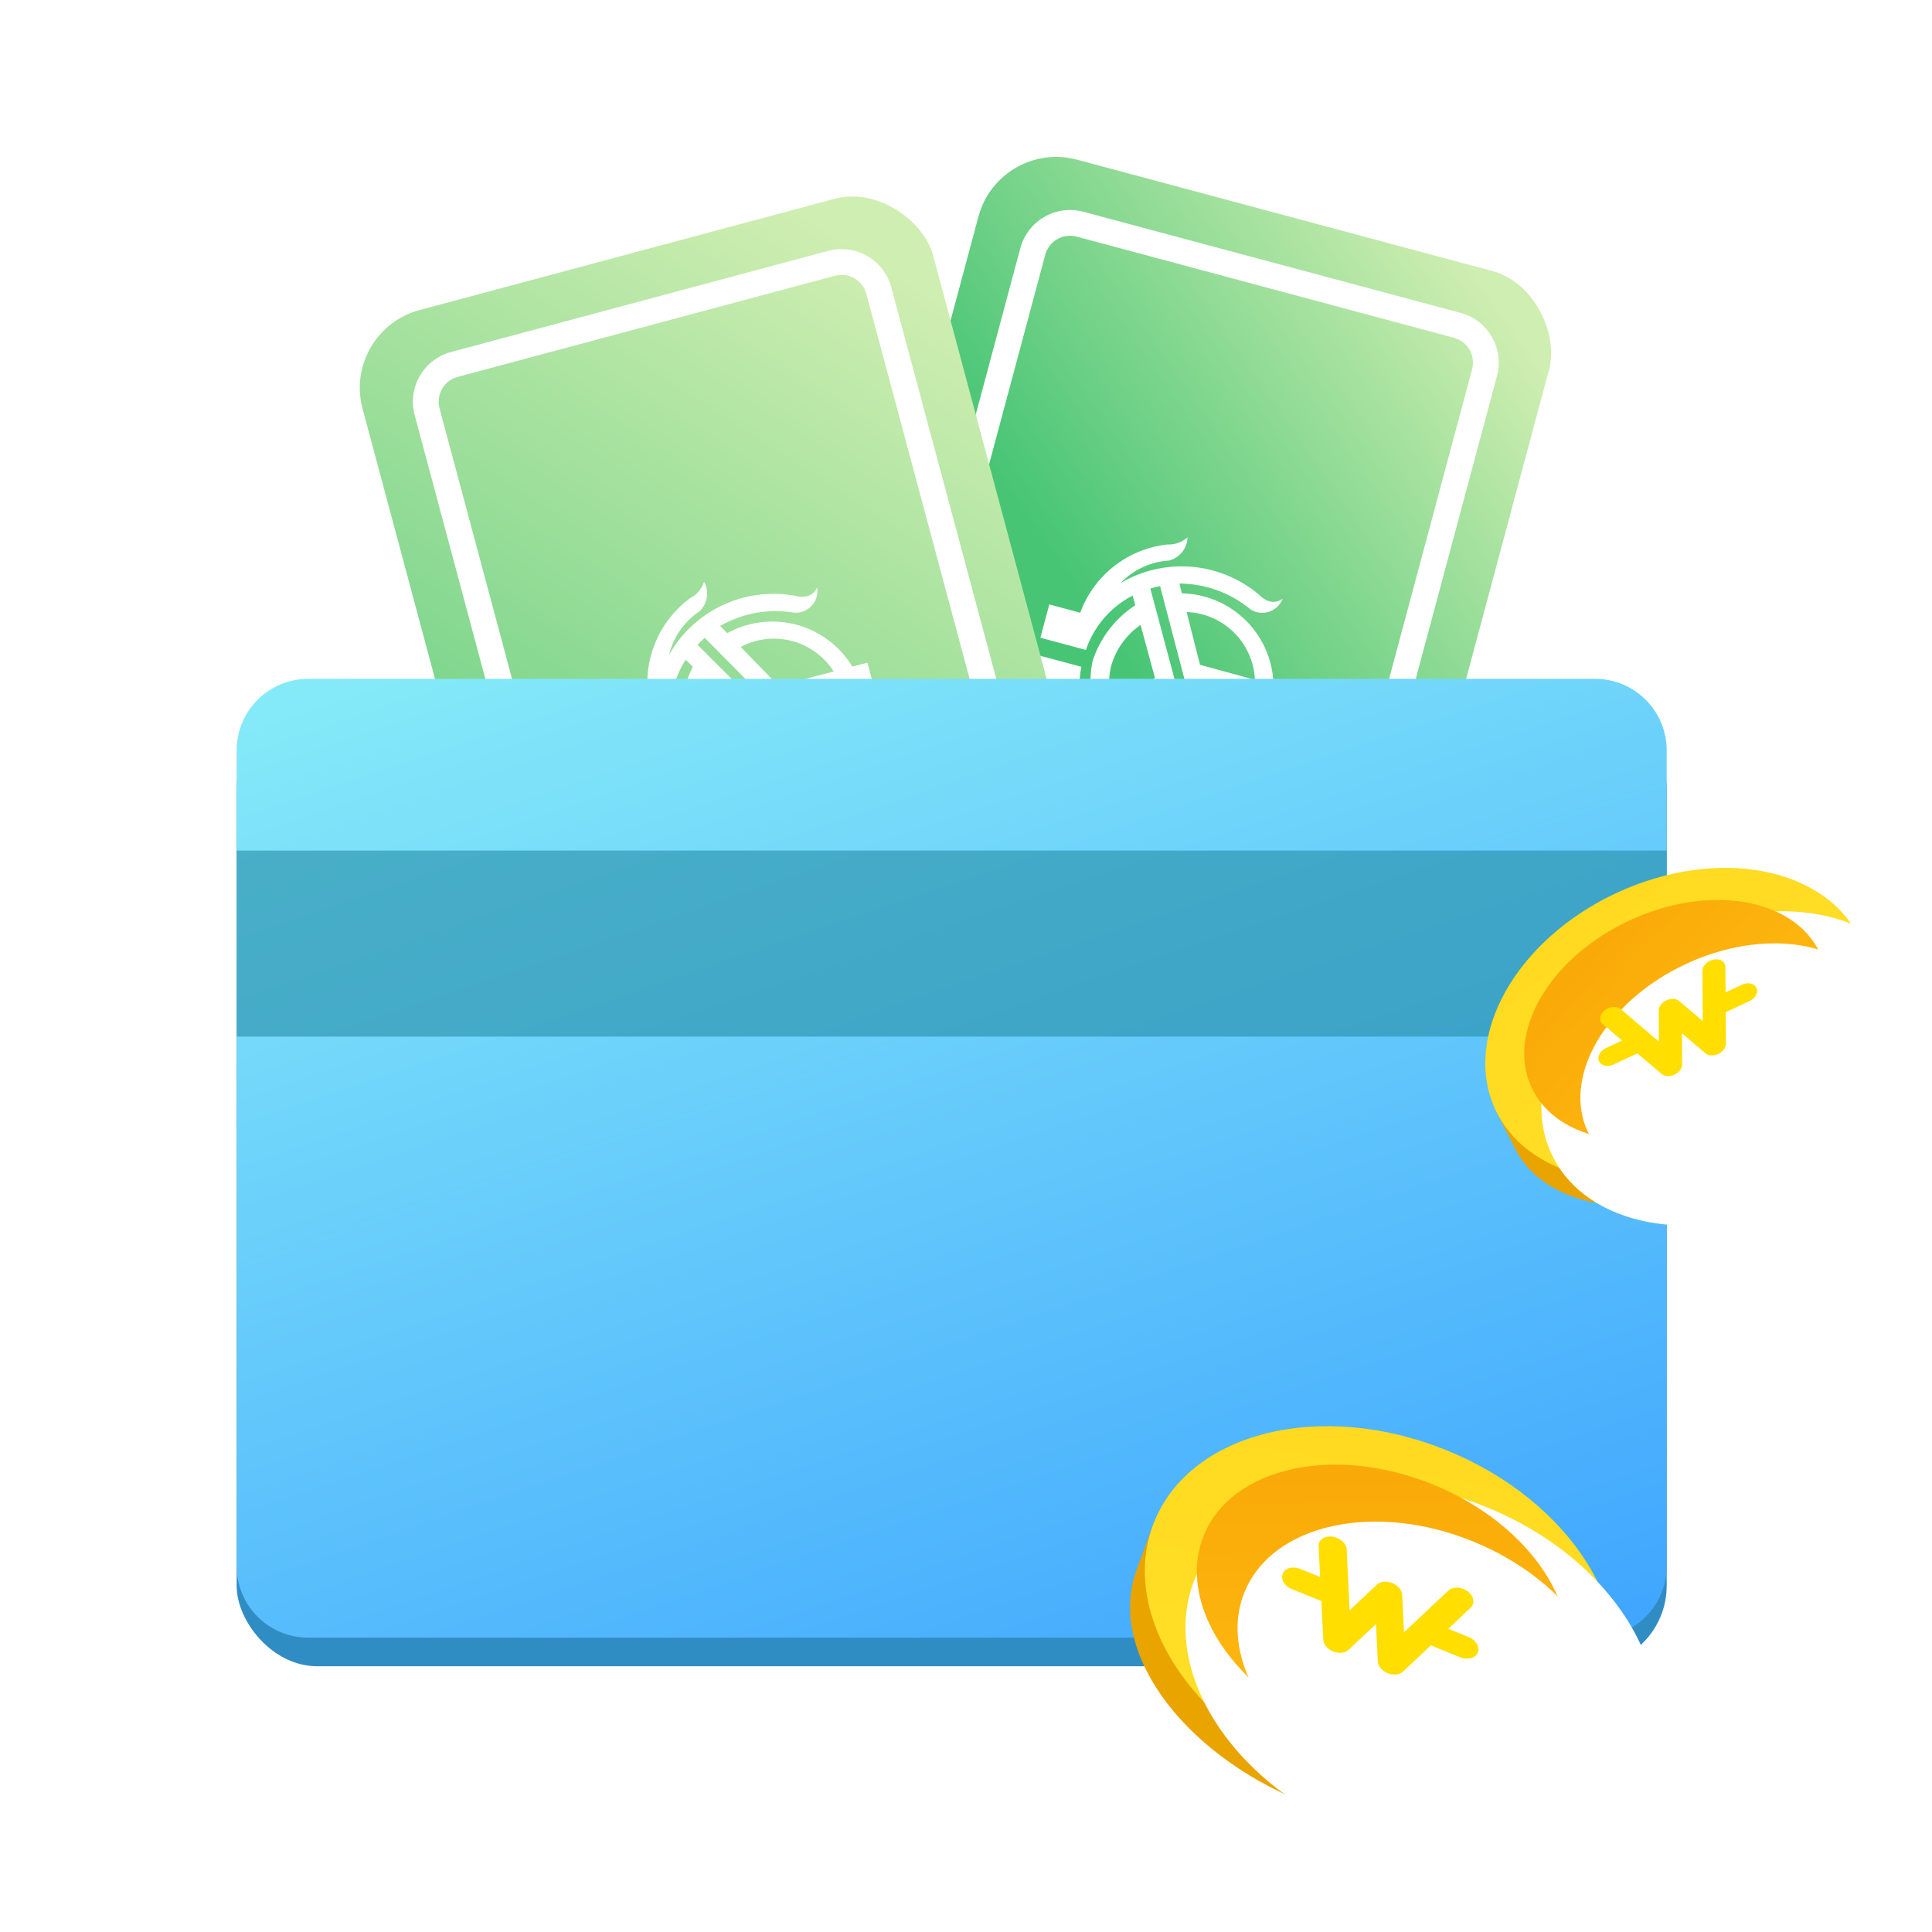 <svg xmlns="http://www.w3.org/2000/svg" xmlns:xlink="http://www.w3.org/1999/xlink" width="119.999" height="119.998" viewBox="0 0 119.999 119.998">
  <defs>
    <linearGradient id="linear-gradient" x1="0.677" y1="-0.08" x2="0.394" y2="0.469" gradientUnits="objectBoundingBox">
      <stop offset="0" stop-color="#cfeeb1"/>
      <stop offset="1" stop-color="#47c575"/>
    </linearGradient>
    <linearGradient id="linear-gradient-2" x1="0.677" y1="-0.08" x2="-0.056" y2="1" xlink:href="#linear-gradient"/>
    <linearGradient id="linear-gradient-3" x1="0.215" y1="-0.123" x2="0.929" y2="1.268" gradientUnits="objectBoundingBox">
      <stop offset="0" stop-color="#87ecf8"/>
      <stop offset="1" stop-color="#349aff"/>
    </linearGradient>
    <linearGradient id="linear-gradient-4" x1="0.5" x2="0.778" y2="0.91" gradientUnits="objectBoundingBox">
      <stop offset="0" stop-color="#ffda20"/>
      <stop offset="1" stop-color="#ffe028"/>
    </linearGradient>
    <filter id="타원_9956">
      <feOffset dx="3" dy="3" input="SourceAlpha"/>
      <feGaussianBlur stdDeviation="3" result="blur"/>
      <feFlood flood-color="#fff" flood-opacity="0.349" result="color"/>
      <feComposite operator="out" in="SourceGraphic" in2="blur"/>
      <feComposite operator="in" in="color"/>
      <feComposite operator="in" in2="SourceGraphic"/>
    </filter>
    <linearGradient id="linear-gradient-5" x1="0.703" y1="1" x2="0.134" y2="0.053" gradientUnits="objectBoundingBox">
      <stop offset="0" stop-color="#fb1"/>
      <stop offset="1" stop-color="#f9a807"/>
    </linearGradient>
    <filter id="패스_96123">
      <feOffset dx="3" dy="3" input="SourceAlpha"/>
      <feGaussianBlur stdDeviation="1" result="blur-2"/>
      <feFlood flood-opacity="0.039" result="color-2"/>
      <feComposite operator="out" in="SourceGraphic" in2="blur-2"/>
      <feComposite operator="in" in="color-2"/>
      <feComposite operator="in" in2="SourceGraphic"/>
    </filter>
    <filter id="타원_9956-2">
      <feOffset dx="3" dy="3" input="SourceAlpha"/>
      <feGaussianBlur stdDeviation="3" result="blur-3"/>
      <feFlood flood-color="#fff" flood-opacity="0.349" result="color-3"/>
      <feComposite operator="out" in="SourceGraphic" in2="blur-3"/>
      <feComposite operator="in" in="color-3"/>
      <feComposite operator="in" in2="SourceGraphic"/>
    </filter>
    <filter id="패스_96122">
      <feOffset dx="3" dy="3" input="SourceAlpha"/>
      <feGaussianBlur stdDeviation="1" result="blur-4"/>
      <feFlood flood-opacity="0.039" result="color-4"/>
      <feComposite operator="out" in="SourceGraphic" in2="blur-4"/>
      <feComposite operator="in" in="color-4"/>
      <feComposite operator="in" in2="SourceGraphic"/>
    </filter>
  </defs>
  <g id="img_120px_02" transform="translate(0.001)">
    <g id="그룹_38857" data-name="그룹 38857" transform="matrix(0.966, 0.259, -0.259, 0.966, 62.066, 8.622)">
      <rect id="사각형_152844" data-name="사각형 152844" width="36.69" height="59.62" rx="5" transform="translate(0 0)" fill="url(#linear-gradient)"/>
      <path id="사각형_152845" data-name="사각형 152845" d="M3.2,0H27.446a3.2,3.2,0,0,1,3.2,3.2V50.377a3.2,3.2,0,0,1-3.2,3.2H3.2a3.2,3.2,0,0,1-3.2-3.2V3.2A3.2,3.2,0,0,1,3.2,0ZM27.446,51.977a1.6,1.6,0,0,0,1.6-1.6V3.2a1.6,1.6,0,0,0-1.6-1.6H3.2A1.6,1.6,0,0,0,1.6,3.2V50.377a1.6,1.6,0,0,0,1.6,1.6Z" transform="translate(3.022 3.022)" fill="#fff" style="mix-blend-mode: soft-light;isolation: isolate"/>
      <path id="SYMBOL" d="M16.17,9.245a4.518,4.518,0,0,1-2.114,2.519,7.446,7.446,0,0,0,1.516-8.5C15,2.248,15.729,1.8,15.729,1.8a1.346,1.346,0,0,0-1.15,1.8,6.929,6.929,0,0,1,.386,4.635l-.551-.309.009-.013A5.81,5.81,0,0,0,10.4.969L10.4,0H9.272V6.379L14.5,9.359c-.1.193-.2.376-.3.548L8.947,6.865,3.674,9.907q-.158-.258-.3-.548L8.6,6.379V0H7.477l0,.969A5.81,5.81,0,0,0,3.451,7.921l.009.013-.551.309a6.93,6.93,0,0,1,.386-4.635,1.346,1.346,0,0,0-1.15-1.8s.732.444.157,1.464a7.446,7.446,0,0,0,1.516,8.5A4.517,4.517,0,0,1,1.7,9.245,1.535,1.535,0,0,0,0,8.5,1.719,1.719,0,0,1,.752,9.579a6.535,6.535,0,0,0,5.5,4.146v1.987H8.392V12.784a5.952,5.952,0,0,1-4.01-1.929l.539-.315a6.528,6.528,0,0,0,4,1.663h.026a6.527,6.527,0,0,0,4-1.663l.539.315a5.952,5.952,0,0,1-4.01,1.929v2.928h2.144V13.725a6.535,6.535,0,0,0,5.5-4.146A1.719,1.719,0,0,1,17.872,8.5a1.534,1.534,0,0,0-1.7.749m-2.794-1.9,0,0L10.422,5.7,10.406,2.17h.016a4.4,4.4,0,0,1,2.954,5.176M7.45,2.17h.016L7.45,5.7,4.5,7.351l0,0A4.4,4.4,0,0,1,7.45,2.17M8.945,8.2l2.941,1.72v0l-.026-.015a4.655,4.655,0,0,1-2.924,1.106A4.655,4.655,0,0,1,6.013,9.908l-.026.015v0Z" transform="translate(26.2 20.874) rotate(90)" fill="#fff" style="mix-blend-mode: soft-light;isolation: isolate"/>
    </g>
    <g id="그룹_38858" data-name="그룹 38858" transform="matrix(0.966, -0.259, 0.259, 0.966, 21.223, 20.555)">
      <rect id="사각형_152844-2" data-name="사각형 152844" width="36.69" height="59.62" rx="5" transform="translate(0 0)" fill="url(#linear-gradient-2)"/>
      <path id="사각형_152845-2" data-name="사각형 152845" d="M3.2,0H27.446a3.2,3.2,0,0,1,3.2,3.2V50.377a3.2,3.2,0,0,1-3.2,3.2H3.2a3.2,3.2,0,0,1-3.2-3.2V3.2A3.2,3.2,0,0,1,3.2,0ZM27.446,51.977a1.6,1.6,0,0,0,1.6-1.6V3.2a1.6,1.6,0,0,0-1.6-1.6H3.2A1.6,1.6,0,0,0,1.6,3.2V50.377a1.6,1.6,0,0,0,1.6,1.6Z" transform="translate(3.022 3.022)" fill="#fff" style="mix-blend-mode: soft-light;isolation: isolate"/>
      <path id="SYMBOL-2" data-name="SYMBOL" d="M16.17,9.245a4.518,4.518,0,0,1-2.114,2.519,7.446,7.446,0,0,0,1.516-8.5C15,2.248,15.729,1.8,15.729,1.8a1.346,1.346,0,0,0-1.15,1.8,6.929,6.929,0,0,1,.386,4.635l-.551-.309.009-.013A5.81,5.81,0,0,0,10.4.969L10.4,0H9.272V6.379L14.5,9.359c-.1.193-.2.376-.3.548L8.947,6.865,3.674,9.907q-.158-.258-.3-.548L8.6,6.379V0H7.477l0,.969A5.81,5.81,0,0,0,3.451,7.921l.009.013-.551.309a6.93,6.93,0,0,1,.386-4.635,1.346,1.346,0,0,0-1.15-1.8s.732.444.157,1.464a7.446,7.446,0,0,0,1.516,8.5A4.517,4.517,0,0,1,1.7,9.245,1.535,1.535,0,0,0,0,8.5,1.719,1.719,0,0,1,.752,9.579a6.535,6.535,0,0,0,5.5,4.146v1.987H8.392V12.784a5.952,5.952,0,0,1-4.01-1.929l.539-.315a6.528,6.528,0,0,0,4,1.663h.026a6.528,6.528,0,0,0,4-1.663l.539.315a5.952,5.952,0,0,1-4.01,1.929v2.928h2.144V13.725a6.535,6.535,0,0,0,5.5-4.146A1.719,1.719,0,0,1,17.872,8.5a1.534,1.534,0,0,0-1.7.749m-2.794-1.9,0,0L10.422,5.7,10.406,2.17h.016a4.4,4.4,0,0,1,2.954,5.176M7.45,2.17h.016L7.45,5.7,4.5,7.351l0,0A4.4,4.4,0,0,1,7.45,2.17M8.945,8.2l2.941,1.72v0l-.026-.015a4.655,4.655,0,0,1-2.924,1.106A4.655,4.655,0,0,1,6.013,9.908l-.026.015v0Z" transform="translate(26.201 20.874) rotate(90)" fill="#fff" style="mix-blend-mode: soft-light;isolation: isolate"/>
    </g>
    <g id="그룹_38854" data-name="그룹 38854" transform="translate(14.698 42.164)">
      <rect id="사각형_152843" data-name="사각형 152843" width="88.821" height="59.552" rx="5" transform="translate(0 1.777)" fill="#308dc4"/>
      <path id="패스_93599" data-name="패스 93599" d="M4.441,0H84.38a4.443,4.443,0,0,1,4.441,4.444V55.108a4.443,4.443,0,0,1-4.441,4.444H4.441A4.443,4.443,0,0,1,0,55.108V4.444A4.443,4.443,0,0,1,4.441,0Z" fill="url(#linear-gradient-3)"/>
      <rect id="사각형_152842" data-name="사각형 152842" width="88.821" height="11.555" transform="translate(0 10.666)" fill="#268da7" opacity="0.6" style="mix-blend-mode: multiply;isolation: isolate"/>
    </g>
    <rect id="area" width="119.934" height="119.998" transform="translate(-0.001 0)" fill="none"/>
    <g id="그룹_40080" data-name="그룹 40080" transform="translate(89.069 60.747) rotate(-25)">
      <path id="패스_95224" data-name="패스 95224" d="M0,0,.083,2.568c0,4.446,5.513,8.005,12.415,8.005S24.863,6.865,24.863,2.42L25,0Z" transform="translate(0 9.006)" fill="#e9a400"/>
      <g data-type="innerShadowGroup">
        <ellipse id="타원_9956-3" data-name="타원 9956" cx="12.498" cy="9.01" rx="12.498" ry="9.01" transform="translate(0 0)" fill="url(#linear-gradient-4)"/>
        <g transform="matrix(0.91, 0.42, -0.42, 0.91, -55.05, -92.7)" filter="url(#타원_9956)">
          <ellipse id="타원_9956-4" data-name="타원 9956" cx="12.498" cy="9.01" rx="12.498" ry="9.01" transform="translate(89.07 60.75) rotate(-25)" fill="#fff"/>
        </g>
      </g>
      <g data-type="innerShadowGroup">
        <path id="패스_96123-2" data-name="패스 96123" d="M9.882,0c5.458,0,9.882,3.058,9.882,6.83s-4.424,6.83-9.882,6.83S0,10.6,0,6.83,4.424,0,9.882,0Z" transform="translate(2.616 1.889)" fill="url(#linear-gradient-5)"/>
        <g transform="matrix(0.91, 0.42, -0.42, 0.91, -55.05, -92.7)" filter="url(#패스_96123)">
          <path id="패스_96123-3" data-name="패스 96123" d="M9.882,0c5.458,0,9.882,3.058,9.882,6.83s-4.424,6.83-9.882,6.83S0,10.6,0,6.83,4.424,0,9.882,0Z" transform="translate(92.24 61.35) rotate(-25)" fill="#fff"/>
        </g>
      </g>
      <path id="패스_95225" data-name="패스 95225" d="M10.727,2.525a.591.591,0,0,0-.173-.187.8.8,0,0,0-.256-.117.956.956,0,0,0-.3-.033l-.013,0H8.929L9.577.776A.437.437,0,0,0,9.631.553a.447.447,0,0,0-.069-.22A.6.6,0,0,0,9.388.15.827.827,0,0,0,9.133.033.966.966,0,0,0,8.839,0a.925.925,0,0,0-.287.061A.735.735,0,0,0,8.319.2a.541.541,0,0,0-.138.2L6.891,3.2l-.8-1.742a.593.593,0,0,0-.271-.272.941.941,0,0,0-.857,0,.593.593,0,0,0-.271.272L3.884,3.2,2.6.4A.541.541,0,0,0,2.458.2.746.746,0,0,0,2.223.063.954.954,0,0,0,1.637.032a.8.8,0,0,0-.255.117.594.594,0,0,0-.175.183.443.443,0,0,0-.069.22.437.437,0,0,0,.054.223L1.84,2.183H.788a.957.957,0,0,0-.3.034.8.8,0,0,0-.256.117.591.591,0,0,0-.173.187.445.445,0,0,0,0,.45.591.591,0,0,0,.173.187.8.8,0,0,0,.256.117.956.956,0,0,0,.3.033H2.364l.821,1.781a.591.591,0,0,0,.271.282.943.943,0,0,0,.875,0A.591.591,0,0,0,4.6,5.087l.8-1.738.8,1.738a.593.593,0,0,0,.271.272.939.939,0,0,0,.856,0A.593.593,0,0,0,7.6,5.087l.821-1.779H10a.956.956,0,0,0,.3-.033.8.8,0,0,0,.256-.117.591.591,0,0,0,.173-.187.443.443,0,0,0,0-.448" transform="translate(7.104 6.272)" fill="#ffde00"/>
    </g>
    <g id="그룹_40081" data-name="그룹 40081" transform="translate(75.782 84.394) rotate(22)">
      <path id="패스_95224-2" data-name="패스 95224" d="M0,0,.1,3c0,5.385,6.678,9.7,15.04,9.7S30.119,8.2,30.119,2.816L30.28,0Z" transform="translate(0 10.909)" fill="#e9a400"/>
      <g data-type="innerShadowGroup">
        <ellipse id="타원_9956-5" data-name="타원 9956" cx="15.14" cy="10.915" rx="15.14" ry="10.915" transform="translate(0 0)" fill="url(#linear-gradient-4)"/>
        <g transform="matrix(0.93, -0.37, 0.37, 0.93, -101.88, -49.86)" filter="url(#타원_9956-2)">
          <ellipse id="타원_9956-6" data-name="타원 9956" cx="15.14" cy="10.915" rx="15.14" ry="10.915" transform="translate(75.78 84.39) rotate(22)" fill="#fff"/>
        </g>
      </g>
      <g data-type="innerShadowGroup">
        <path id="패스_96122-2" data-name="패스 96122" d="M11.971,0c6.612,0,11.971,3.7,11.971,8.274s-5.36,8.274-11.971,8.274S0,12.844,0,8.274,5.36,0,11.971,0Z" transform="translate(3.169 2.289)" fill="url(#linear-gradient-5)"/>
        <g transform="matrix(0.93, -0.37, 0.37, 0.93, -101.88, -49.86)" filter="url(#패스_96122)">
          <path id="패스_96122-3" data-name="패스 96122" d="M11.971,0c6.612,0,11.971,3.7,11.971,8.274s-5.36,8.274-11.971,8.274S0,12.844,0,8.274,5.36,0,11.971,0Z" transform="translate(77.86 87.7) rotate(22)" fill="#fff"/>
        </g>
      </g>
      <path id="패스_95225-2" data-name="패스 95225" d="M13,3.058a.715.715,0,0,0-.209-.226.974.974,0,0,0-.31-.141,1.158,1.158,0,0,0-.36-.04L12.1,2.646H10.817L11.6.94a.529.529,0,0,0,.065-.27A.541.541,0,0,0,11.583.4a.727.727,0,0,0-.211-.222A1,1,0,0,0,11.063.04,1.17,1.17,0,0,0,10.708,0a1.121,1.121,0,0,0-.348.073.89.89,0,0,0-.282.171.655.655,0,0,0-.167.242L8.347,3.877l-.973-2.11a.719.719,0,0,0-.329-.329,1.14,1.14,0,0,0-1.038,0,.719.719,0,0,0-.329.329L4.705,3.874,3.145.489A.655.655,0,0,0,2.978.248.9.9,0,0,0,2.693.077,1.156,1.156,0,0,0,1.984.039.97.97,0,0,0,1.674.18.72.72,0,0,0,1.463.4a.537.537,0,0,0-.084.267.529.529,0,0,0,.065.27l.785,1.706H.954a1.159,1.159,0,0,0-.36.041.974.974,0,0,0-.31.141.716.716,0,0,0-.209.226.539.539,0,0,0,0,.545.716.716,0,0,0,.209.226.974.974,0,0,0,.31.141A1.158,1.158,0,0,0,.953,4H2.864l.994,2.158a.715.715,0,0,0,.328.342,1.142,1.142,0,0,0,1.06,0,.715.715,0,0,0,.328-.342l.97-2.106.97,2.106a.719.719,0,0,0,.329.329,1.138,1.138,0,0,0,1.037,0,.719.719,0,0,0,.329-.329L10.2,4.007h1.913a1.158,1.158,0,0,0,.36-.04.974.974,0,0,0,.31-.141A.716.716,0,0,0,13,3.6a.536.536,0,0,0,0-.542" transform="translate(8.606 7.597)" fill="#ffde00"/>
    </g>
  </g>
</svg>
